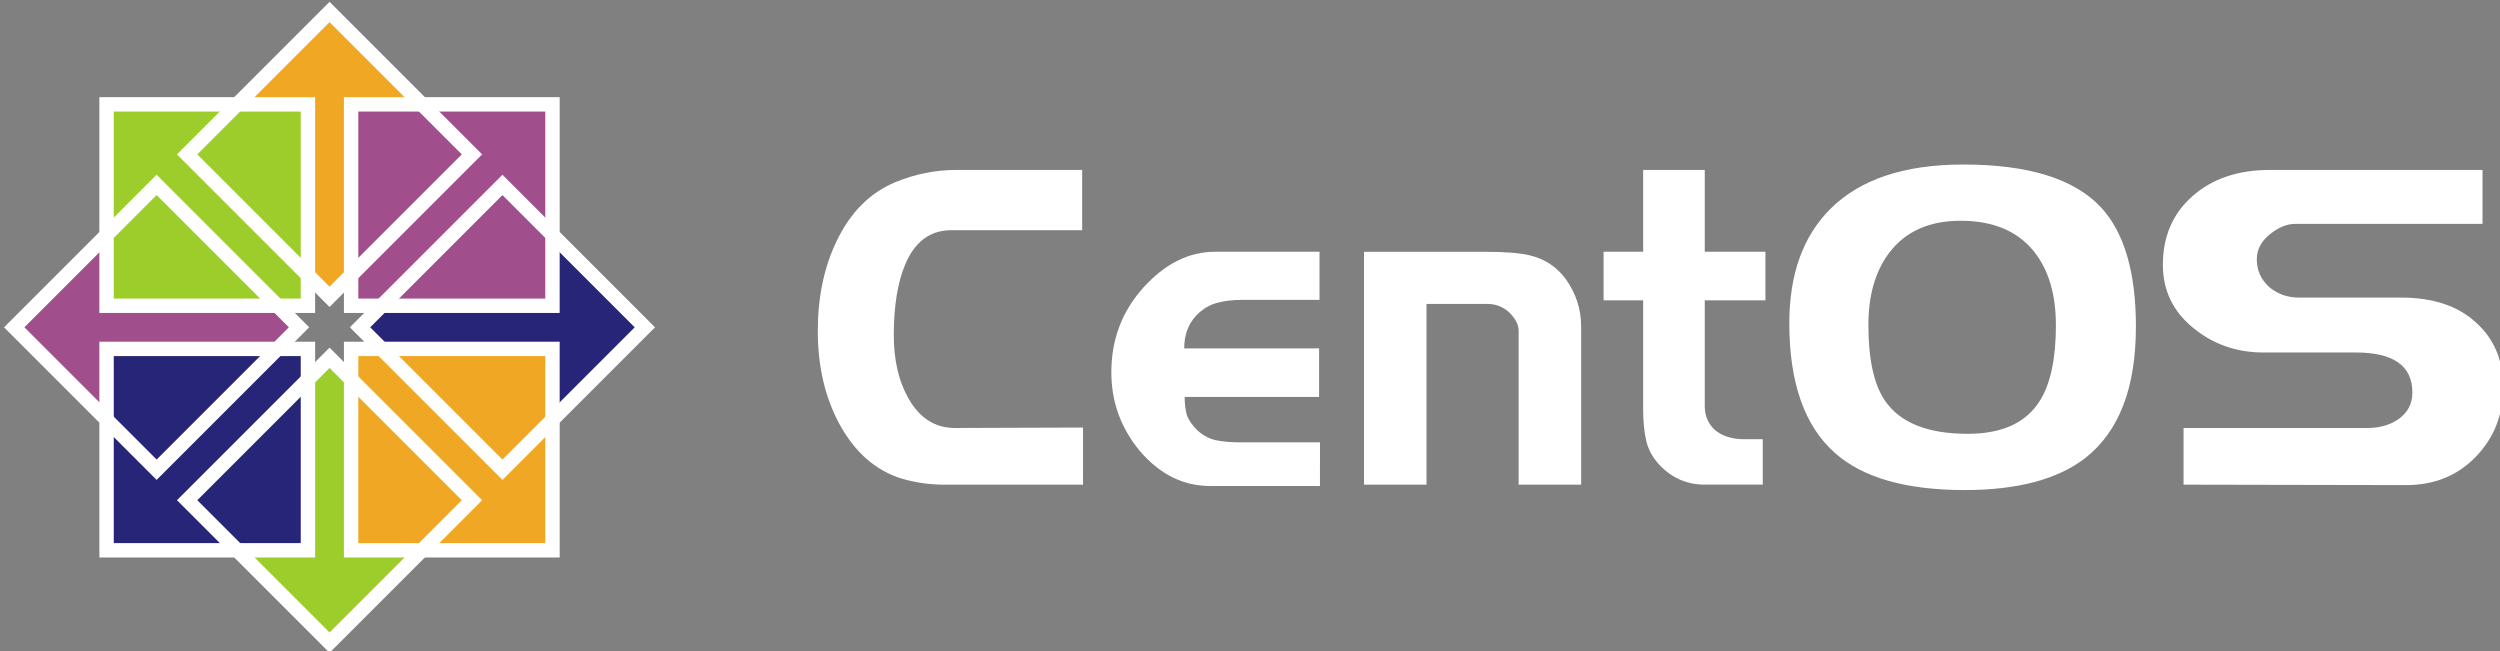 <?xml version="1.0" encoding="UTF-8" standalone="no"?>
<!-- Created with Inkscape (http://www.inkscape.org/) -->

<svg
   width="172.679mm"
   height="44.979mm"
   viewBox="0 0 172.679 44.979"
   version="1.1"
   id="svg10216"
   xmlns="http://www.w3.org/2000/svg"
   xmlns:svg="http://www.w3.org/2000/svg">
  <rect x="0" y="0" width="172.679" height="44.979" fill="#808080" stroke="none"/>
  <defs
     id="defs10213" />
  <g
     id="layer1"
     transform="matrix(0.531,0,0,0.531,-13.111,-9.386)">
    <g
       id="v1_centos-whitelogo"
       transform="matrix(3.81,0,0,3.81,-4295.523,-1948.139)">
      <g
         id="g19536">
        <path
           d="m 1143.415,526.325 0.804,0.799 -0.804,0.799 h -5.659 v 2.663 l -3.451,-3.462 3.451,-3.404 v 2.605 z"
           id="path19512"
           style="display:inline;overflow:visible;visibility:visible;fill:#a14f8c;fill-opacity:1;fill-rule:evenodd;stroke:none;stroke-width:4.294;marker:none" />
        <path
           d="m 1145.977,525.386 -0.799,0.804 -0.799,-0.804 v -5.659 h -2.663 l 3.462,-3.451 3.404,3.451 h -2.605 z"
           id="path19514"
           style="display:inline;overflow:visible;visibility:visible;fill:#efa724;fill-opacity:1;fill-rule:evenodd;stroke:none;stroke-width:4.294;marker:none" />
        <path
           d="m 1146.916,527.948 -0.804,-0.799 0.804,-0.799 h 5.659 v -2.663 l 3.451,3.462 -3.451,3.404 v -2.605 z"
           id="path19516"
           style="display:inline;overflow:visible;visibility:visible;fill:#262577;fill-opacity:1;fill-rule:evenodd;stroke:none;stroke-width:4.294;marker:none" />
        <path
           d="m 1144.354,528.888 0.799,-0.804 0.799,0.804 v 5.659 h 2.663 l -3.462,3.451 -3.404,-3.451 h 2.605 z"
           id="path19518"
           style="display:inline;overflow:visible;visibility:visible;fill:#9ccd2a;fill-opacity:1;fill-rule:evenodd;stroke:none;stroke-width:4.294;marker:none" />
        <path
           d="m 1137.553,519.525 h 6.875 v 6.876 h -6.875 z"
           id="path19520"
           style="fill:#9ccd2a;fill-opacity:1;stroke:#ffffff;stroke-width:0.491;stroke-linecap:butt;stroke-linejoin:miter;stroke-miterlimit:4;stroke-dashoffset:0;stroke-opacity:1" />
        <path
           d="m 1145.902,519.525 h 6.875 v 6.876 h -6.875 z"
           id="path19522"
           style="fill:#a14f8c;fill-opacity:1;stroke:#ffffff;stroke-width:0.491;stroke-linecap:butt;stroke-linejoin:miter;stroke-miterlimit:4;stroke-dashoffset:0;stroke-opacity:1" />
        <path
           d="m 1145.902,527.874 h 6.875 v 6.876 h -6.875 z"
           id="path19524"
           style="fill:#efa724;fill-opacity:1;stroke:#ffffff;stroke-width:0.491;stroke-linecap:butt;stroke-linejoin:miter;stroke-miterlimit:4;stroke-dashoffset:0;stroke-opacity:1" />
        <path
           d="m 1137.553,527.874 h 6.875 v 6.876 h -6.875 z"
           id="path19526"
           style="fill:#262577;fill-opacity:1;stroke:#ffffff;stroke-width:0.491;stroke-linecap:butt;stroke-linejoin:miter;stroke-miterlimit:4;stroke-dashoffset:0;stroke-opacity:1" />
        <path
           d="m 1134.4,527.137 4.862,-4.862 4.862,4.862 -4.862,4.862 z"
           id="path19528"
           style="fill:none;stroke:#ffffff;stroke-width:0.491;stroke-linecap:butt;stroke-linejoin:miter;stroke-miterlimit:4;stroke-dashoffset:0;stroke-opacity:1" />
        <path
           d="m 1140.304,521.233 4.862,-4.862 4.862,4.862 -4.862,4.862 z"
           id="path19530"
           style="fill:none;stroke:#ffffff;stroke-width:0.491;stroke-linecap:butt;stroke-linejoin:miter;stroke-miterlimit:4;stroke-dasharray:none;stroke-dashoffset:0;stroke-opacity:1" />
        <path
           d="m 1146.207,527.137 4.862,-4.862 4.862,4.862 -4.862,4.862 z"
           id="path19532"
           style="fill:none;stroke:#ffffff;stroke-width:0.491;stroke-linecap:butt;stroke-linejoin:miter;stroke-miterlimit:4;stroke-dashoffset:0;stroke-opacity:1" />
        <path
           d="m 1140.304,533.04 4.862,-4.862 4.862,4.862 -4.862,4.862 z"
           id="path19534"
           style="fill:none;stroke:#ffffff;stroke-width:0.491;stroke-linecap:butt;stroke-linejoin:miter;stroke-miterlimit:4;stroke-dashoffset:0;stroke-opacity:1" />
      </g>
      <g
         aria-label="CentOS"
         id="text19540"
         style="font-size:15.349px;line-height:1.25;fill:#ffffff;stroke-width:0.384">
        <path
           d="m 1170.89,532.509 h -4.743 q -0.721,0 -1.427,-0.2 -1.366,-0.414 -2.164,-1.903 -0.721,-1.351 -0.721,-3.147 0,-1.734 0.645,-3.07 0.706,-1.473 2.011,-2.011 1.013,-0.414 2.072,-0.414 h 4.298 v 2.057 h -4.466 q -1.09,0 -1.581,1.182 -0.384,0.921 -0.384,2.41 0,1.259 0.491,2.133 0.568,1.028 1.596,1.028 l 4.374,-0.015 z"
           style="font-family:Denmark;-inkscape-font-specification:Denmark"
           id="path21441" />
        <path
           d="m 1178.979,532.555 h -3.745 q -1.366,0 -2.379,-1.167 -0.998,-1.182 -0.998,-2.717 0,-1.673 1.09,-2.886 1.105,-1.228 2.456,-1.228 h 3.561 v 1.642 h -2.609 q -0.491,0 -0.844,0.092 -0.338,0.077 -0.629,0.322 -0.537,0.46 -0.537,1.243 h 4.605 v 1.658 h -4.589 q 0,0.368 0.077,0.629 0.092,0.246 0.353,0.507 0.261,0.246 0.614,0.338 0.368,0.077 0.89,0.077 h 2.686 z"
           style="font-family:Denmark;-inkscape-font-specification:Denmark"
           id="path21443" />
        <path
           d="m 1187.897,532.509 h -2.134 v -5.234 q 0,-0.2 -0.092,-0.353 -0.092,-0.169 -0.261,-0.322 -0.307,-0.261 -0.706,-0.261 h -2.087 v 6.17 h -2.134 v -7.951 h 4.083 q 1.09,0 1.581,0.123 0.767,0.184 1.228,0.813 0.522,0.737 0.522,1.612 z"
           style="font-family:Denmark;-inkscape-font-specification:Denmark"
           id="path21445" />
        <path
           d="m 1194.189,526.216 h -2.072 v 3.607 q 0,0.491 0.338,0.813 0.384,0.322 1.013,0.322 h 0.629 v 1.55 h -1.98 q -0.89,0 -1.52,-0.645 -0.368,-0.384 -0.476,-0.844 -0.107,-0.46 -0.107,-1.09 v -3.714 h -1.351 v -1.658 h 1.351 v -2.793 h 2.103 v 2.793 h 2.072 z"
           style="font-family:Denmark;-inkscape-font-specification:Denmark"
           id="path21447" />
        <path
           d="m 1206.837,527.121 q 0,3.131 -1.734,4.482 -1.412,1.09 -4.114,1.09 -2.993,0 -4.42,-1.259 -1.565,-1.381 -1.565,-4.436 0,-2.502 1.397,-3.899 1.52,-1.52 4.543,-1.52 3.331,0 4.697,1.458 1.197,1.289 1.197,4.083 z m -2.732,-0.061 q 0,-1.581 -0.752,-2.517 -0.844,-1.044 -2.502,-1.044 -1.627,0 -2.456,1.12 -0.691,0.936 -0.691,2.44 0,1.734 0.553,2.563 0.767,1.151 2.84,1.151 1.75,0 2.456,-1.12 0.553,-0.875 0.553,-2.594 z"
           style="font-family:Denmark;-inkscape-font-specification:Denmark"
           id="path21449" />
        <path
           d="m 1219.377,529.178 q 0,1.412 -0.936,2.379 -0.936,0.967 -2.379,0.967 l -7.598,-0.015 v -1.934 h 6.262 q 0.629,0 1.059,-0.292 0.491,-0.338 0.491,-0.921 0,-1.366 -1.934,-1.366 h -3.162 q -1.366,0 -2.394,-0.844 -1.028,-0.844 -1.028,-2.149 0,-1.443 0.998,-2.333 1.013,-0.906 2.655,-0.906 h 7.26 v 1.842 h -6.401 q -0.43,0 -0.875,0.368 -0.43,0.353 -0.43,0.844 0,0.553 0.414,0.936 0.43,0.368 1.028,0.368 h 3.484 q 1.627,0 2.548,0.844 0.936,0.829 0.936,2.21 z"
           style="font-family:Denmark;-inkscape-font-specification:Denmark"
           id="path21451" />
      </g>
    </g>
  </g>
</svg>
